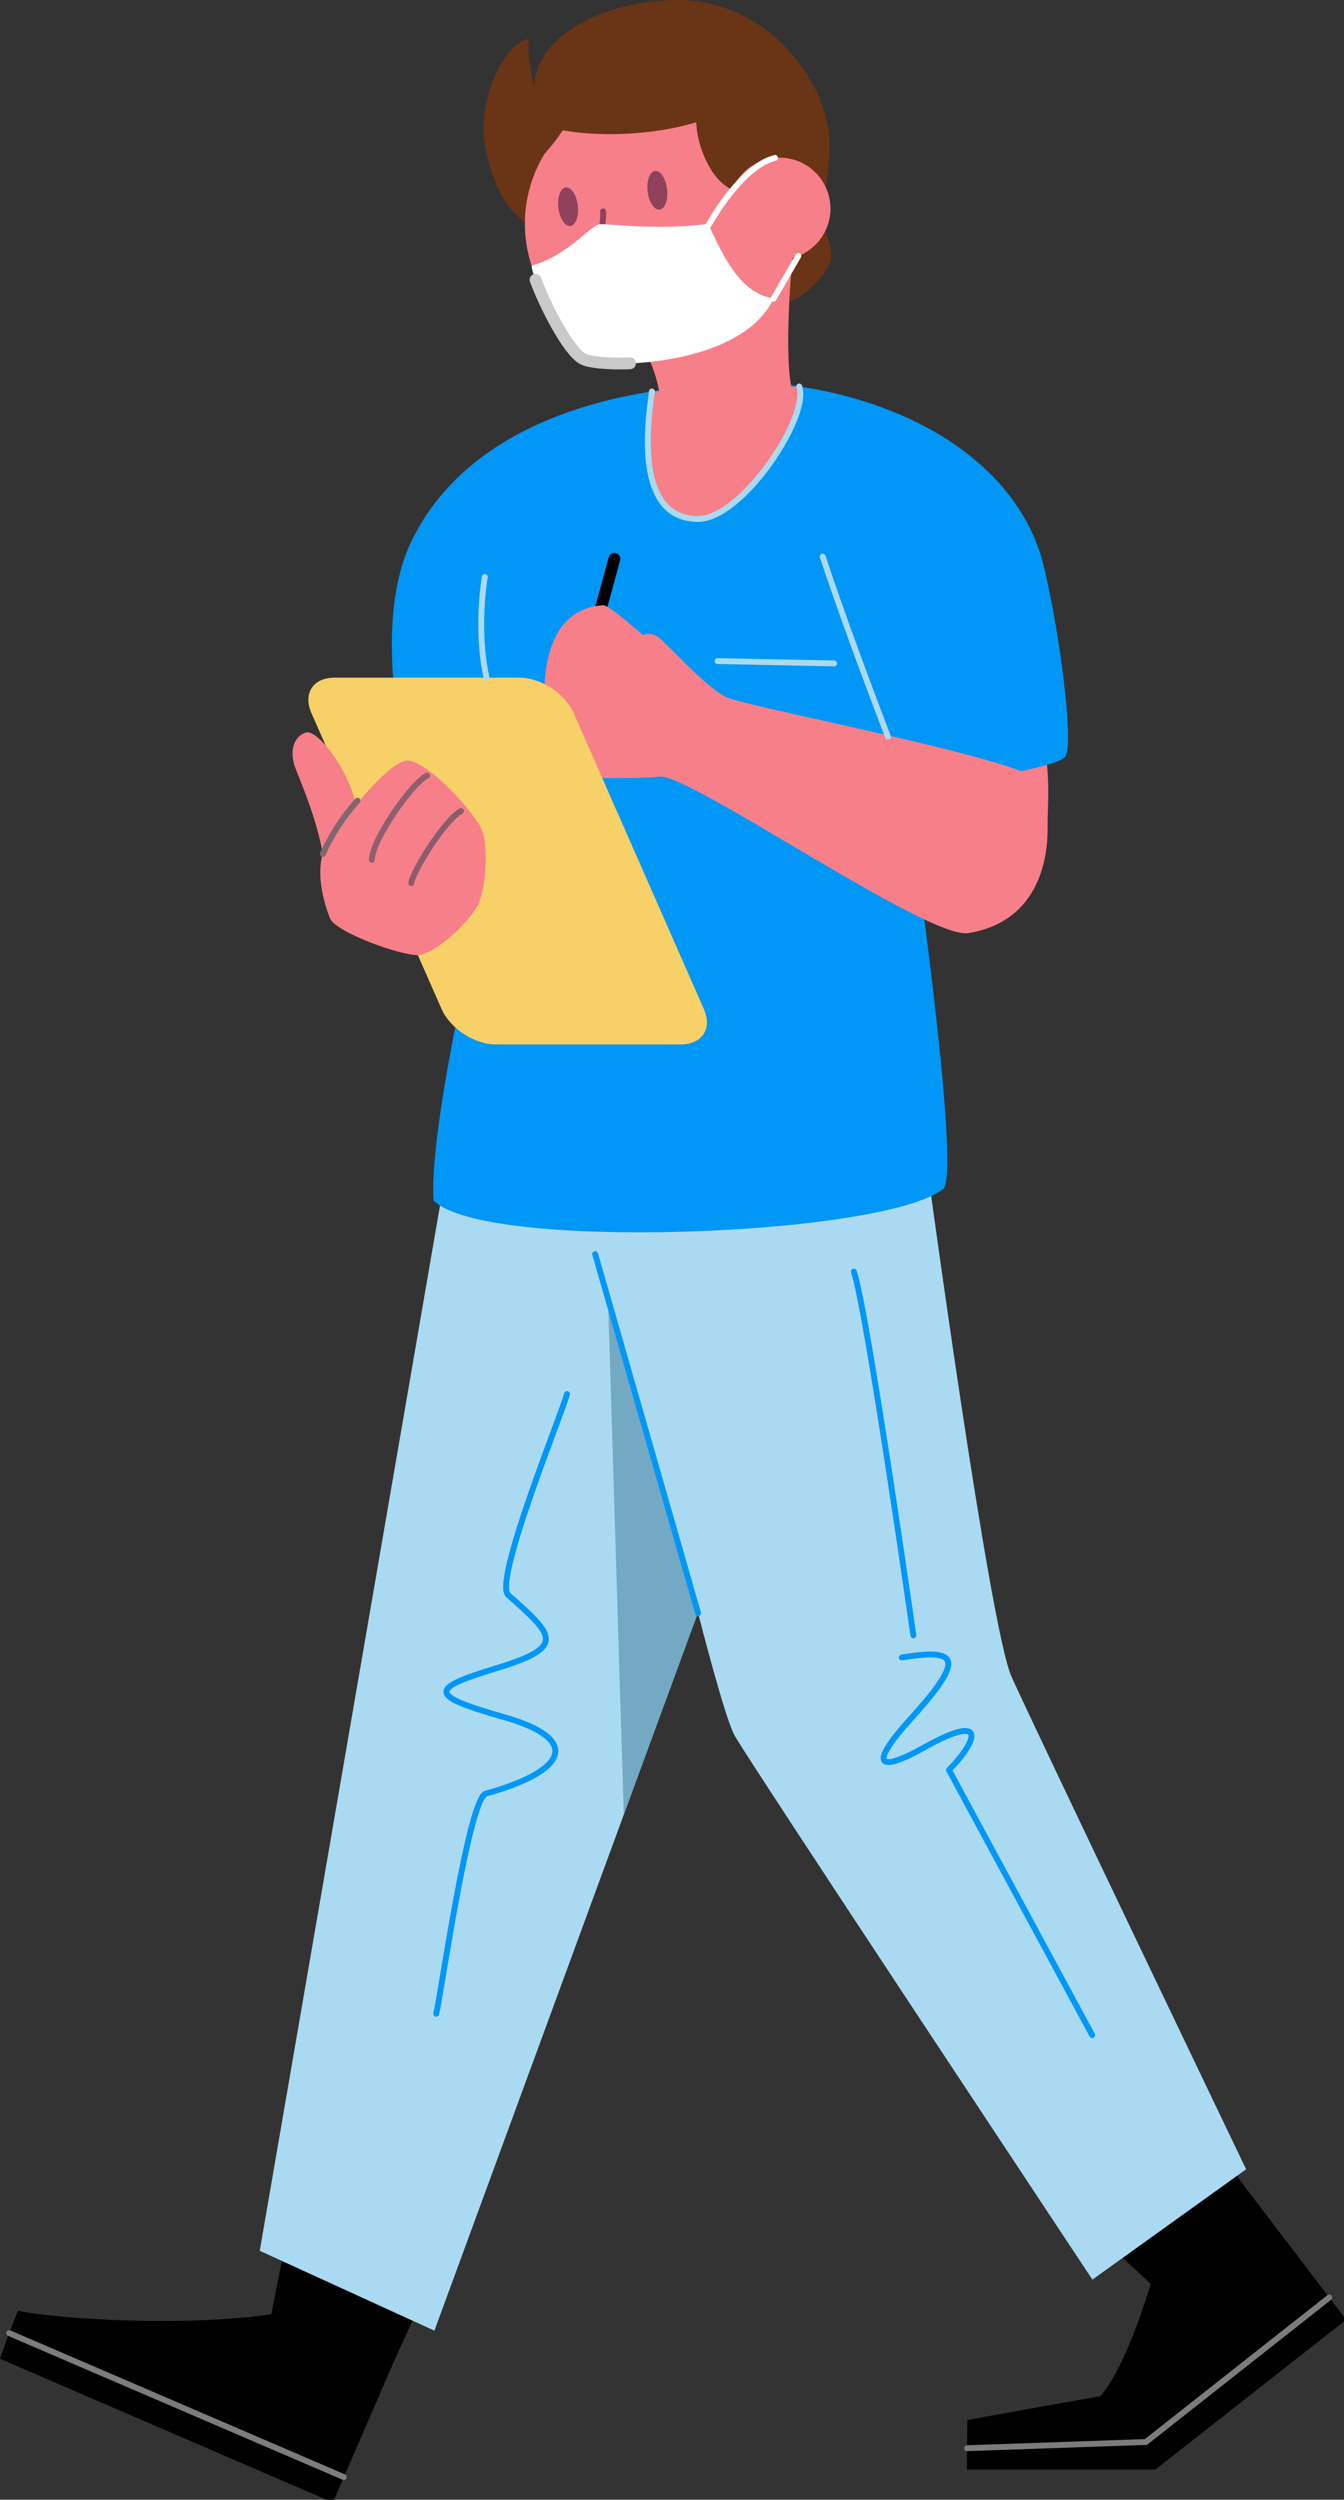 <svg xmlns="http://www.w3.org/2000/svg" viewBox="0 0 389 723"><rect x="0" y="0" width="389" height="723" fill="#333333" stroke="none"/><g data-name="Layer 2"><g data-name="Layer 1"><path fill-rule="evenodd" d="M82.92 647l-5.76 29.3 32.9 15.36 13.83-30.34z"/><path fill-rule="evenodd" d="M96.35 723.8l17-39.26s-19.22-8.81-34.77-15.2c-24.35 3.63-61.2 1.54-73.4-1C1.85 676.6 0 682.23 0 682.23zM321.84 650.19l14.16 13.1 30.6-22.5-10.8-14.28z"/><path fill-rule="evenodd" d="M363.9 637.19l25.73 33.74-55.21 43.33h-54.56l.12-14.32s38.68-7 38.56-6.89c8-9.53 14.5-32.52 14.5-32.52z"/><path fill="#aadaf1" fill-rule="evenodd" d="M268.45 338.14s17.94 132.48 24.3 146.75 67.92 142.53 67.92 142.53l-44.49 31.91S217.13 510 212.64 502c-2.9-5.12-10.63-35.61-10.63-35.61L125.73 674.1 75.18 651l53.07-307.52z"/><path fill="#73a9c3" fill-rule="evenodd" d="M214.72 340.2L175 341.71l.29 9.58zM176 376.49l4.55 148.32L202 466.56z"/><path fill="none" stroke="#0097f7" stroke-linecap="round" stroke-linejoin="round" stroke-width="1.7" d="M202.05 466.56l-29.79-103.84M316.12 588.63l-41.46-76.7c8.1-8.19 11.49-16.94-7.08-6.56-13.77 7.69-16.07 5.08-4-8.23 16.25-17.88 13.42-20.33-2.56-17.75M264.36 473S251 379.32 247.14 367.79M126.26 582.44c1.47-6.29 9.43-62.3 14.38-63.68 23.52-6.54 27.77-15.69 5.3-22.1-22-6.29-21.92-8.18-2.08-14.22 20.3-6.19 16.3-9.47 3.25-21.12-4.42-3.95 15.86-53.31 17-58.12"/><path fill="#f77f89" fill-rule="evenodd" d="M303.11 243c-.13-7.71 1.53-21.45-1.91-29.71s-26.15-4.7-26.15-4.7 28.18 42.08 28.06 34.41z"/><path fill="#0097f7" fill-rule="evenodd" d="M209.47 110.15c51.62 0 93.74 26.15 94.15 65.78.25 24.87 4.83 42.76 4.83 42.76l-45.77 11.38s15.9 109.17 10.32 113.76c-16.6 13.68-133.06 18.26-147.51 3.37-1.27-18.42 9.93-67.5 9.93-67.5s-35.54-83.78-16.28-123.29c18.25-37.45 66.23-44.18 87.5-44.91 1.17-.04 1.83-1.35 2.83-1.35z"/><path fill="#6a3416" fill-rule="evenodd" d="M240.06 42c.3-17.69-17.77-42-43.79-42-20.39 0-41.22 9.7-41.75 25.48-1.06-6.52-2.07-10.55-1.33-14.15-4.4-.22-13.25 11.13-13.25 26.29 0 5.86 4.57 28 17.57 27.73s62.61 17.49 62.61 17.49 3.26 4.77 7.66 4.41 12.73-8.61 12.8-13.16-4.05-12.73-4-15.26 3.17.83 3.48-16.83z"/><path fill="none" stroke="#000" stroke-linecap="round" stroke-linejoin="round" stroke-width="3.41" d="M177.84 161.64L168.67 195"/><path fill="#f77f89" fill-rule="evenodd" d="M151.92 64.71a38.7 38.7 0 1138.69 38.69 38.69 38.69 0 01-38.69-38.69z"/><path fill="#6a3416" fill-rule="evenodd" d="M150.06 50s5.2-1 12.85-12.32c9.54 1.8 25.24 1.72 38.62-2.32.17 8.07 6.09 21.28 14.24 19.82s11.49-21.1 11.49-21.1L208.05 14l-29.05.19-20.45 14.41z"/><path fill="#90415b" fill-rule="evenodd" d="M161.61 60.11c-.36-3.09.61-5.73 2.16-5.91s3.11 2.17 3.47 5.25-.61 5.73-2.17 5.91-3.07-2.17-3.46-5.25z"/><path fill="#f77f89" fill-rule="evenodd" d="M229.68 72.76c-1 6.15-3 35.4.17 41.62-7.07 7.12-27.8 10.19-38.66 7.1.85-8.44-2.65-16.69-4.52-20.06s43.98-34.82 43.01-28.66z"/><path fill="#90415b" fill-rule="evenodd" d="M187.45 55.36c-.36-3.08.61-5.72 2.16-5.91s3.11 2.17 3.46 5.26-.6 5.73-2.16 5.91-3.1-2.17-3.46-5.26z"/><path fill="none" stroke="#90415b" stroke-linecap="round" stroke-linejoin="round" stroke-width="1.7" d="M174.57 61.14c.31 3.64-2.61 17.4-3.23 19.53s2.71 2.92 2.71 2.92"/><path fill="#fff" fill-rule="evenodd" d="M153.86 76.84c.2 3.87 9.34 23.83 14.73 26.9s46 2.67 55.33-17.43c-7.66-1.19-12.85-7.69-18.91-21.6-13.54 2-28.89 0-31.36.13-2.71.16-9.23 9.16-19.79 12z"/><path fill="#0097f7" fill-rule="evenodd" d="M234.93 150.56c21.24-.41 63.36-3 67.59 15s8.25 48.87 5.93 53.1-45.57 9.59-45.57 9.59c-3.42-8.66-22.3-57.49-27.95-77.69z"/><path fill="#f77f89" fill-rule="evenodd" d="M280.26 269.89c-11.7 1.9-80.75-46.21-89.31-45.27s-30.53.1-30.53.1-12.5-47.91 14.17-49.68c1.65-.11 11.42 8.58 11.42 8.58s2.71-.86 4.6.69c3.45 2.82 14.67 15.57 20.28 17.59 9.44 3.41 86.05 17.9 89.72 24s7.72 39.44-20.35 43.99z"/><path fill="#f7d167" fill-rule="evenodd" d="M96.8 196h53.55c6.18 0 13.2 4.58 15.69 10.24l37.69 85.61c2.49 5.65-.5 10.23-6.68 10.23h-53.54c-6.18 0-13.21-4.58-15.7-10.23l-37.68-85.62c-2.49-5.66.5-10.23 6.67-10.23z"/><path fill="#f77f89" fill-rule="evenodd" d="M95.49 265.56c-2.55-6.58-4.37-15.67-.79-21.49s17.36-23.74 23.07-24.07 20.37 15.56 21.94 20.71 1 16.34-1.46 21.16-12.33 14.18-17.3 14.37-23.95-6.66-25.46-10.68z"/><path fill="#f77f89" fill-rule="evenodd" d="M94.08 252.41c-.69-10.62-5.32-22.12-8.46-29.92-2.1-5.19-.55-9.64 3-10.65s14.56 13.51 14.88 24.74-8.72 26.42-9.42 15.83z"/><path fill="none" stroke="#81666f" stroke-linecap="round" stroke-linejoin="round" stroke-width="1.7" d="M93.42 247a60.11 60.11 0 0110.07-15.41"/><path fill="none" stroke="#905f6f" stroke-linecap="round" stroke-linejoin="round" stroke-width="1.7" d="M107.62 248.72c0-5.71 11.64-22.36 16-24.4"/><path fill="none" stroke="#8b5d6c" stroke-linecap="round" stroke-linejoin="round" stroke-width="1.7" d="M119.05 255.44c.13-2.77 9.19-17.86 14.38-20.86"/><path fill="none" stroke="#aadaf1" stroke-linecap="round" stroke-linejoin="round" stroke-width="1.7" d="M140.33 166.86c-1 5.86-1.94 18.39.48 29.11M207.69 191.2l33.75.68"/><path fill="#f77f89" fill-rule="evenodd" stroke="#aadaf1" stroke-linecap="round" stroke-linejoin="round" stroke-width="1.7" d="M188.68 113.22c-.49 4.94-6.35 36.88 13.37 36.88 12.69 0 32.39-29.52 29.27-38.32"/><path fill="#f77f89" fill-rule="evenodd" d="M210.89 60.35a14.74 14.74 0 1114.74 14.73 14.74 14.74 0 01-14.74-14.73z"/><path fill="none" stroke="#fff" stroke-linecap="round" stroke-linejoin="round" stroke-width="1.7" d="M205.16 65s9.31-17 19.17-19.33M223.86 86.43L231.08 74"/><path fill="none" stroke="#aadaf1" stroke-linecap="round" stroke-linejoin="round" stroke-width="1.7" d="M257 213.12c-5.65-14.81-13.76-36.55-18.88-52.13"/><path fill="none" stroke="#c9c9c9" stroke-linecap="round" stroke-linejoin="round" stroke-width="3.41" d="M155 80.93c2.64 7.21 9.31 20.37 13.6 22.81 1.71 1 7 1.6 13.74 1.35"/><path fill="none" stroke="#7c7c7c" stroke-linecap="round" stroke-linejoin="round" stroke-width="1.7" d="M99.52 716.45L2.65 674.81M279.91 708.09l51.75-1.79 53.07-41.8"/></g></g></svg>
